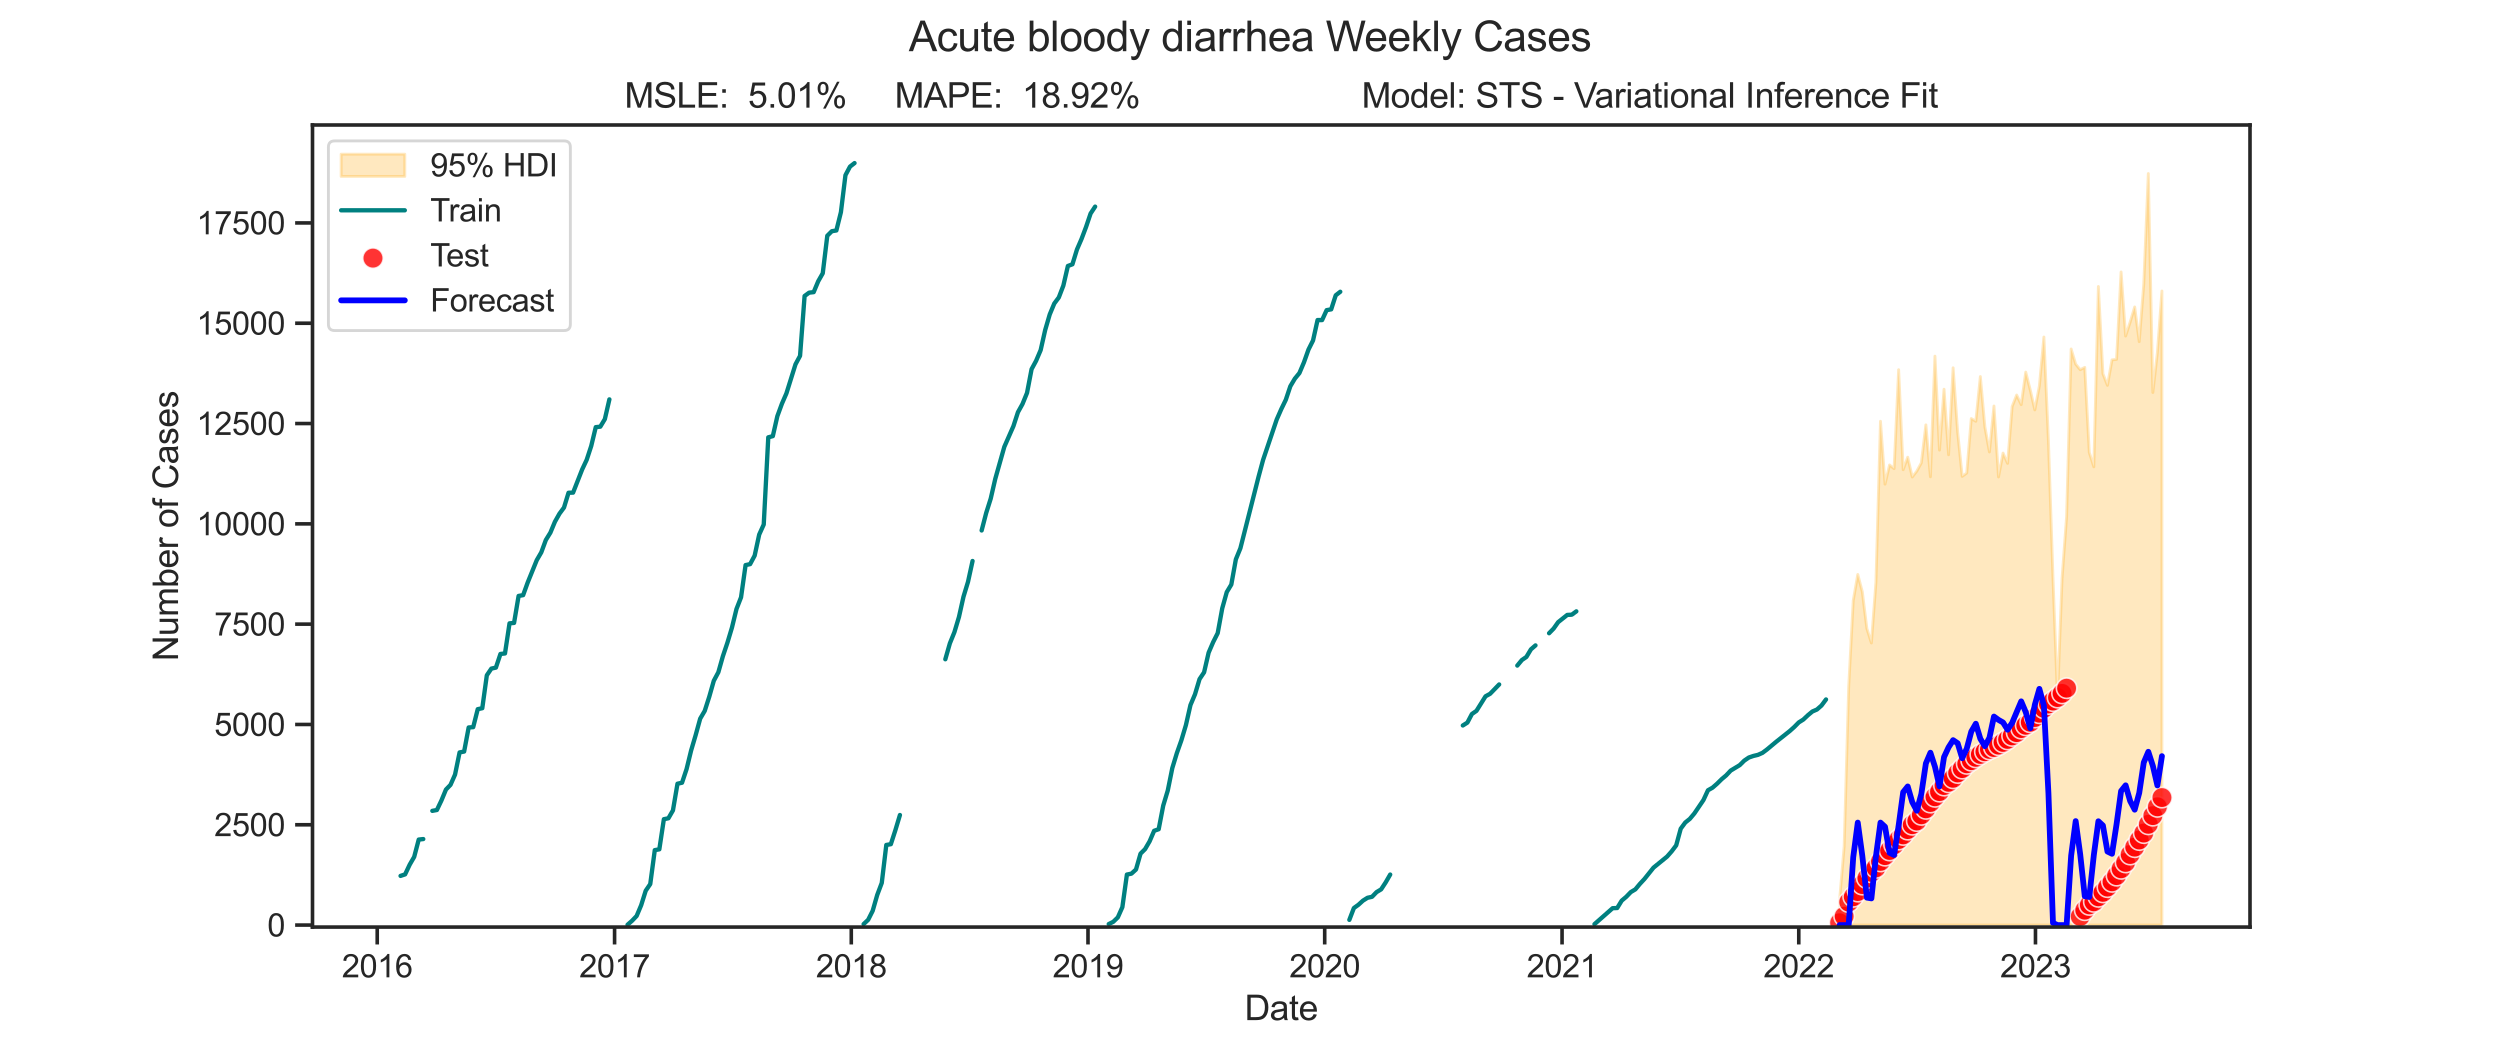 <?xml version="1.0" encoding="utf-8" standalone="no"?>
<!DOCTYPE svg PUBLIC "-//W3C//DTD SVG 1.1//EN"
  "http://www.w3.org/Graphics/SVG/1.1/DTD/svg11.dtd">
<svg xmlns:xlink="http://www.w3.org/1999/xlink" width="864pt" height="360pt" viewBox="0 0 864 360" xmlns="http://www.w3.org/2000/svg" version="1.1">
 <defs>
  <style type="text/css">*{stroke-linejoin: round; stroke-linecap: butt}</style>
 </defs>
 <g id="figure_1">
  <g id="patch_1">
   <path d="M 0 360 
L 864 360 
L 864 0 
L 0 0 
z
" style="fill: #ffffff"/>
  </g>
  <g id="axes_1">
   <g id="patch_2">
    <path d="M 108 320.4 
L 777.6 320.4 
L 777.6 43.2 
L 108 43.2 
z
" style="fill: #ffffff"/>
   </g>
   <g id="matplotlib.axis_1">
    <g id="xtick_1">
     <g id="line2d_1">
      <defs>
       <path id="m692198cc50" d="M 0 0 
L 0 6 
" style="stroke: #262626; stroke-width: 1.25"/>
      </defs>
      <g>
       <use xlink:href="#m692198cc50" x="130.368" y="320.4" style="fill: #262626; stroke: #262626; stroke-width: 1.25"/>
      </g>
     </g>
     <g id="text_1">
      <!-- 2016 -->
      <g style="fill: #262626" transform="translate(118.134 337.774) scale(0.11 -0.11)">
       <defs>
        <path id="ArialMT-32" d="M 3222 541 
L 3222 0 
L 194 0 
Q 188 203 259 391 
Q 375 700 629 1000 
Q 884 1300 1366 1694 
Q 2113 2306 2375 2664 
Q 2638 3022 2638 3341 
Q 2638 3675 2398 3904 
Q 2159 4134 1775 4134 
Q 1369 4134 1125 3890 
Q 881 3647 878 3216 
L 300 3275 
Q 359 3922 746 4261 
Q 1134 4600 1788 4600 
Q 2447 4600 2831 4234 
Q 3216 3869 3216 3328 
Q 3216 3053 3103 2787 
Q 2991 2522 2730 2228 
Q 2469 1934 1863 1422 
Q 1356 997 1212 845 
Q 1069 694 975 541 
L 3222 541 
z
" transform="scale(0.016)"/>
        <path id="ArialMT-30" d="M 266 2259 
Q 266 3072 433 3567 
Q 600 4063 929 4331 
Q 1259 4600 1759 4600 
Q 2128 4600 2406 4451 
Q 2684 4303 2865 4023 
Q 3047 3744 3150 3342 
Q 3253 2941 3253 2259 
Q 3253 1453 3087 958 
Q 2922 463 2592 192 
Q 2263 -78 1759 -78 
Q 1097 -78 719 397 
Q 266 969 266 2259 
z
M 844 2259 
Q 844 1131 1108 757 
Q 1372 384 1759 384 
Q 2147 384 2411 759 
Q 2675 1134 2675 2259 
Q 2675 3391 2411 3762 
Q 2147 4134 1753 4134 
Q 1366 4134 1134 3806 
Q 844 3388 844 2259 
z
" transform="scale(0.016)"/>
        <path id="ArialMT-31" d="M 2384 0 
L 1822 0 
L 1822 3584 
Q 1619 3391 1289 3197 
Q 959 3003 697 2906 
L 697 3450 
Q 1169 3672 1522 3987 
Q 1875 4303 2022 4600 
L 2384 4600 
L 2384 0 
z
" transform="scale(0.016)"/>
        <path id="ArialMT-36" d="M 3184 3459 
L 2625 3416 
Q 2550 3747 2413 3897 
Q 2184 4138 1850 4138 
Q 1581 4138 1378 3988 
Q 1113 3794 959 3422 
Q 806 3050 800 2363 
Q 1003 2672 1297 2822 
Q 1591 2972 1913 2972 
Q 2475 2972 2870 2558 
Q 3266 2144 3266 1488 
Q 3266 1056 3080 686 
Q 2894 316 2569 119 
Q 2244 -78 1831 -78 
Q 1128 -78 684 439 
Q 241 956 241 2144 
Q 241 3472 731 4075 
Q 1159 4600 1884 4600 
Q 2425 4600 2770 4297 
Q 3116 3994 3184 3459 
z
M 888 1484 
Q 888 1194 1011 928 
Q 1134 663 1356 523 
Q 1578 384 1822 384 
Q 2178 384 2434 671 
Q 2691 959 2691 1453 
Q 2691 1928 2437 2201 
Q 2184 2475 1800 2475 
Q 1419 2475 1153 2201 
Q 888 1928 888 1484 
z
" transform="scale(0.016)"/>
       </defs>
       <use xlink:href="#ArialMT-32"/>
       <use xlink:href="#ArialMT-30" x="55.615"/>
       <use xlink:href="#ArialMT-31" x="111.23"/>
       <use xlink:href="#ArialMT-36" x="166.846"/>
      </g>
     </g>
    </g>
    <g id="xtick_2">
     <g id="line2d_2">
      <g>
       <use xlink:href="#m692198cc50" x="212.398" y="320.4" style="fill: #262626; stroke: #262626; stroke-width: 1.25"/>
      </g>
     </g>
     <g id="text_2">
      <!-- 2017 -->
      <g style="fill: #262626" transform="translate(200.164 337.774) scale(0.11 -0.11)">
       <defs>
        <path id="ArialMT-37" d="M 303 3981 
L 303 4522 
L 3269 4522 
L 3269 4084 
Q 2831 3619 2401 2847 
Q 1972 2075 1738 1259 
Q 1569 684 1522 0 
L 944 0 
Q 953 541 1156 1306 
Q 1359 2072 1739 2783 
Q 2119 3494 2547 3981 
L 303 3981 
z
" transform="scale(0.016)"/>
       </defs>
       <use xlink:href="#ArialMT-32"/>
       <use xlink:href="#ArialMT-30" x="55.615"/>
       <use xlink:href="#ArialMT-31" x="111.23"/>
       <use xlink:href="#ArialMT-37" x="166.846"/>
      </g>
     </g>
    </g>
    <g id="xtick_3">
     <g id="line2d_3">
      <g>
       <use xlink:href="#m692198cc50" x="294.204" y="320.4" style="fill: #262626; stroke: #262626; stroke-width: 1.25"/>
      </g>
     </g>
     <g id="text_3">
      <!-- 2018 -->
      <g style="fill: #262626" transform="translate(281.97 337.774) scale(0.11 -0.11)">
       <defs>
        <path id="ArialMT-38" d="M 1131 2484 
Q 781 2613 612 2850 
Q 444 3088 444 3419 
Q 444 3919 803 4259 
Q 1163 4600 1759 4600 
Q 2359 4600 2725 4251 
Q 3091 3903 3091 3403 
Q 3091 3084 2923 2848 
Q 2756 2613 2416 2484 
Q 2838 2347 3058 2040 
Q 3278 1734 3278 1309 
Q 3278 722 2862 322 
Q 2447 -78 1769 -78 
Q 1091 -78 675 323 
Q 259 725 259 1325 
Q 259 1772 486 2073 
Q 713 2375 1131 2484 
z
M 1019 3438 
Q 1019 3113 1228 2906 
Q 1438 2700 1772 2700 
Q 2097 2700 2305 2904 
Q 2513 3109 2513 3406 
Q 2513 3716 2298 3927 
Q 2084 4138 1766 4138 
Q 1444 4138 1231 3931 
Q 1019 3725 1019 3438 
z
M 838 1322 
Q 838 1081 952 856 
Q 1066 631 1291 507 
Q 1516 384 1775 384 
Q 2178 384 2440 643 
Q 2703 903 2703 1303 
Q 2703 1709 2433 1975 
Q 2163 2241 1756 2241 
Q 1359 2241 1098 1978 
Q 838 1716 838 1322 
z
" transform="scale(0.016)"/>
       </defs>
       <use xlink:href="#ArialMT-32"/>
       <use xlink:href="#ArialMT-30" x="55.615"/>
       <use xlink:href="#ArialMT-31" x="111.23"/>
       <use xlink:href="#ArialMT-38" x="166.846"/>
      </g>
     </g>
    </g>
    <g id="xtick_4">
     <g id="line2d_4">
      <g>
       <use xlink:href="#m692198cc50" x="376.01" y="320.4" style="fill: #262626; stroke: #262626; stroke-width: 1.25"/>
      </g>
     </g>
     <g id="text_4">
      <!-- 2019 -->
      <g style="fill: #262626" transform="translate(363.776 337.774) scale(0.11 -0.11)">
       <defs>
        <path id="ArialMT-39" d="M 350 1059 
L 891 1109 
Q 959 728 1153 556 
Q 1347 384 1650 384 
Q 1909 384 2104 503 
Q 2300 622 2425 820 
Q 2550 1019 2634 1356 
Q 2719 1694 2719 2044 
Q 2719 2081 2716 2156 
Q 2547 1888 2255 1720 
Q 1963 1553 1622 1553 
Q 1053 1553 659 1965 
Q 266 2378 266 3053 
Q 266 3750 677 4175 
Q 1088 4600 1706 4600 
Q 2153 4600 2523 4359 
Q 2894 4119 3086 3673 
Q 3278 3228 3278 2384 
Q 3278 1506 3087 986 
Q 2897 466 2520 194 
Q 2144 -78 1638 -78 
Q 1100 -78 759 220 
Q 419 519 350 1059 
z
M 2653 3081 
Q 2653 3566 2395 3850 
Q 2138 4134 1775 4134 
Q 1400 4134 1122 3828 
Q 844 3522 844 3034 
Q 844 2597 1108 2323 
Q 1372 2050 1759 2050 
Q 2150 2050 2401 2323 
Q 2653 2597 2653 3081 
z
" transform="scale(0.016)"/>
       </defs>
       <use xlink:href="#ArialMT-32"/>
       <use xlink:href="#ArialMT-30" x="55.615"/>
       <use xlink:href="#ArialMT-31" x="111.23"/>
       <use xlink:href="#ArialMT-39" x="166.846"/>
      </g>
     </g>
    </g>
    <g id="xtick_5">
     <g id="line2d_5">
      <g>
       <use xlink:href="#m692198cc50" x="457.816" y="320.4" style="fill: #262626; stroke: #262626; stroke-width: 1.25"/>
      </g>
     </g>
     <g id="text_5">
      <!-- 2020 -->
      <g style="fill: #262626" transform="translate(445.582 337.774) scale(0.11 -0.11)">
       <use xlink:href="#ArialMT-32"/>
       <use xlink:href="#ArialMT-30" x="55.615"/>
       <use xlink:href="#ArialMT-32" x="111.23"/>
       <use xlink:href="#ArialMT-30" x="166.846"/>
      </g>
     </g>
    </g>
    <g id="xtick_6">
     <g id="line2d_6">
      <g>
       <use xlink:href="#m692198cc50" x="539.847" y="320.4" style="fill: #262626; stroke: #262626; stroke-width: 1.25"/>
      </g>
     </g>
     <g id="text_6">
      <!-- 2021 -->
      <g style="fill: #262626" transform="translate(527.613 337.774) scale(0.11 -0.11)">
       <use xlink:href="#ArialMT-32"/>
       <use xlink:href="#ArialMT-30" x="55.615"/>
       <use xlink:href="#ArialMT-32" x="111.23"/>
       <use xlink:href="#ArialMT-31" x="166.846"/>
      </g>
     </g>
    </g>
    <g id="xtick_7">
     <g id="line2d_7">
      <g>
       <use xlink:href="#m692198cc50" x="621.653" y="320.4" style="fill: #262626; stroke: #262626; stroke-width: 1.25"/>
      </g>
     </g>
     <g id="text_7">
      <!-- 2022 -->
      <g style="fill: #262626" transform="translate(609.419 337.774) scale(0.11 -0.11)">
       <use xlink:href="#ArialMT-32"/>
       <use xlink:href="#ArialMT-30" x="55.615"/>
       <use xlink:href="#ArialMT-32" x="111.23"/>
       <use xlink:href="#ArialMT-32" x="166.846"/>
      </g>
     </g>
    </g>
    <g id="xtick_8">
     <g id="line2d_8">
      <g>
       <use xlink:href="#m692198cc50" x="703.459" y="320.4" style="fill: #262626; stroke: #262626; stroke-width: 1.25"/>
      </g>
     </g>
     <g id="text_8">
      <!-- 2023 -->
      <g style="fill: #262626" transform="translate(691.225 337.774) scale(0.11 -0.11)">
       <defs>
        <path id="ArialMT-33" d="M 269 1209 
L 831 1284 
Q 928 806 1161 595 
Q 1394 384 1728 384 
Q 2125 384 2398 659 
Q 2672 934 2672 1341 
Q 2672 1728 2419 1979 
Q 2166 2231 1775 2231 
Q 1616 2231 1378 2169 
L 1441 2663 
Q 1497 2656 1531 2656 
Q 1891 2656 2178 2843 
Q 2466 3031 2466 3422 
Q 2466 3731 2256 3934 
Q 2047 4138 1716 4138 
Q 1388 4138 1169 3931 
Q 950 3725 888 3313 
L 325 3413 
Q 428 3978 793 4289 
Q 1159 4600 1703 4600 
Q 2078 4600 2393 4439 
Q 2709 4278 2876 4000 
Q 3044 3722 3044 3409 
Q 3044 3113 2884 2869 
Q 2725 2625 2413 2481 
Q 2819 2388 3044 2092 
Q 3269 1797 3269 1353 
Q 3269 753 2831 336 
Q 2394 -81 1725 -81 
Q 1122 -81 723 278 
Q 325 638 269 1209 
z
" transform="scale(0.016)"/>
       </defs>
       <use xlink:href="#ArialMT-32"/>
       <use xlink:href="#ArialMT-30" x="55.615"/>
       <use xlink:href="#ArialMT-32" x="111.23"/>
       <use xlink:href="#ArialMT-33" x="166.846"/>
      </g>
     </g>
    </g>
    <g id="text_9">
     <!-- Date -->
     <g style="fill: #262626" transform="translate(430.127 352.549) scale(0.12 -0.12)">
      <defs>
       <path id="ArialMT-44" d="M 494 0 
L 494 4581 
L 2072 4581 
Q 2606 4581 2888 4516 
Q 3281 4425 3559 4188 
Q 3922 3881 4101 3404 
Q 4281 2928 4281 2316 
Q 4281 1794 4159 1391 
Q 4038 988 3847 723 
Q 3656 459 3429 307 
Q 3203 156 2883 78 
Q 2563 0 2147 0 
L 494 0 
z
M 1100 541 
L 2078 541 
Q 2531 541 2789 625 
Q 3047 709 3200 863 
Q 3416 1078 3536 1442 
Q 3656 1806 3656 2325 
Q 3656 3044 3420 3430 
Q 3184 3816 2847 3947 
Q 2603 4041 2063 4041 
L 1100 4041 
L 1100 541 
z
" transform="scale(0.016)"/>
       <path id="ArialMT-61" d="M 2588 409 
Q 2275 144 1986 34 
Q 1697 -75 1366 -75 
Q 819 -75 525 192 
Q 231 459 231 875 
Q 231 1119 342 1320 
Q 453 1522 633 1644 
Q 813 1766 1038 1828 
Q 1203 1872 1538 1913 
Q 2219 1994 2541 2106 
Q 2544 2222 2544 2253 
Q 2544 2597 2384 2738 
Q 2169 2928 1744 2928 
Q 1347 2928 1158 2789 
Q 969 2650 878 2297 
L 328 2372 
Q 403 2725 575 2942 
Q 747 3159 1072 3276 
Q 1397 3394 1825 3394 
Q 2250 3394 2515 3294 
Q 2781 3194 2906 3042 
Q 3031 2891 3081 2659 
Q 3109 2516 3109 2141 
L 3109 1391 
Q 3109 606 3145 398 
Q 3181 191 3288 0 
L 2700 0 
Q 2613 175 2588 409 
z
M 2541 1666 
Q 2234 1541 1622 1453 
Q 1275 1403 1131 1340 
Q 988 1278 909 1158 
Q 831 1038 831 891 
Q 831 666 1001 516 
Q 1172 366 1500 366 
Q 1825 366 2078 508 
Q 2331 650 2450 897 
Q 2541 1088 2541 1459 
L 2541 1666 
z
" transform="scale(0.016)"/>
       <path id="ArialMT-74" d="M 1650 503 
L 1731 6 
Q 1494 -44 1306 -44 
Q 1000 -44 831 53 
Q 663 150 594 308 
Q 525 466 525 972 
L 525 2881 
L 113 2881 
L 113 3319 
L 525 3319 
L 525 4141 
L 1084 4478 
L 1084 3319 
L 1650 3319 
L 1650 2881 
L 1084 2881 
L 1084 941 
Q 1084 700 1114 631 
Q 1144 563 1211 522 
Q 1278 481 1403 481 
Q 1497 481 1650 503 
z
" transform="scale(0.016)"/>
       <path id="ArialMT-65" d="M 2694 1069 
L 3275 997 
Q 3138 488 2766 206 
Q 2394 -75 1816 -75 
Q 1088 -75 661 373 
Q 234 822 234 1631 
Q 234 2469 665 2931 
Q 1097 3394 1784 3394 
Q 2450 3394 2872 2941 
Q 3294 2488 3294 1666 
Q 3294 1616 3291 1516 
L 816 1516 
Q 847 969 1125 678 
Q 1403 388 1819 388 
Q 2128 388 2347 550 
Q 2566 713 2694 1069 
z
M 847 1978 
L 2700 1978 
Q 2663 2397 2488 2606 
Q 2219 2931 1791 2931 
Q 1403 2931 1139 2672 
Q 875 2413 847 1978 
z
" transform="scale(0.016)"/>
      </defs>
      <use xlink:href="#ArialMT-44"/>
      <use xlink:href="#ArialMT-61" x="72.217"/>
      <use xlink:href="#ArialMT-74" x="127.832"/>
      <use xlink:href="#ArialMT-65" x="155.615"/>
     </g>
    </g>
   </g>
   <g id="matplotlib.axis_2">
    <g id="ytick_1">
     <g id="line2d_9">
      <defs>
       <path id="m568e6f94e6" d="M 0 0 
L -6 0 
" style="stroke: #262626; stroke-width: 1.25"/>
      </defs>
      <g>
       <use xlink:href="#m568e6f94e6" x="108" y="319.707" style="fill: #262626; stroke: #262626; stroke-width: 1.25"/>
      </g>
     </g>
     <g id="text_10">
      <!-- 0 -->
      <g style="fill: #262626" transform="translate(92.383 323.643) scale(0.11 -0.11)">
       <use xlink:href="#ArialMT-30"/>
      </g>
     </g>
    </g>
    <g id="ytick_2">
     <g id="line2d_10">
      <g>
       <use xlink:href="#m568e6f94e6" x="108" y="285.04" style="fill: #262626; stroke: #262626; stroke-width: 1.25"/>
      </g>
     </g>
     <g id="text_11">
      <!-- 2500 -->
      <g style="fill: #262626" transform="translate(74.032 288.977) scale(0.11 -0.11)">
       <defs>
        <path id="ArialMT-35" d="M 266 1200 
L 856 1250 
Q 922 819 1161 601 
Q 1400 384 1738 384 
Q 2144 384 2425 690 
Q 2706 997 2706 1503 
Q 2706 1984 2436 2262 
Q 2166 2541 1728 2541 
Q 1456 2541 1237 2417 
Q 1019 2294 894 2097 
L 366 2166 
L 809 4519 
L 3088 4519 
L 3088 3981 
L 1259 3981 
L 1013 2750 
Q 1425 3038 1878 3038 
Q 2478 3038 2890 2622 
Q 3303 2206 3303 1553 
Q 3303 931 2941 478 
Q 2500 -78 1738 -78 
Q 1113 -78 717 272 
Q 322 622 266 1200 
z
" transform="scale(0.016)"/>
       </defs>
       <use xlink:href="#ArialMT-32"/>
       <use xlink:href="#ArialMT-35" x="55.615"/>
       <use xlink:href="#ArialMT-30" x="111.23"/>
       <use xlink:href="#ArialMT-30" x="166.846"/>
      </g>
     </g>
    </g>
    <g id="ytick_3">
     <g id="line2d_11">
      <g>
       <use xlink:href="#m568e6f94e6" x="108" y="250.374" style="fill: #262626; stroke: #262626; stroke-width: 1.25"/>
      </g>
     </g>
     <g id="text_12">
      <!-- 5000 -->
      <g style="fill: #262626" transform="translate(74.032 254.311) scale(0.11 -0.11)">
       <use xlink:href="#ArialMT-35"/>
       <use xlink:href="#ArialMT-30" x="55.615"/>
       <use xlink:href="#ArialMT-30" x="111.23"/>
       <use xlink:href="#ArialMT-30" x="166.846"/>
      </g>
     </g>
    </g>
    <g id="ytick_4">
     <g id="line2d_12">
      <g>
       <use xlink:href="#m568e6f94e6" x="108" y="215.708" style="fill: #262626; stroke: #262626; stroke-width: 1.25"/>
      </g>
     </g>
     <g id="text_13">
      <!-- 7500 -->
      <g style="fill: #262626" transform="translate(74.032 219.644) scale(0.11 -0.11)">
       <use xlink:href="#ArialMT-37"/>
       <use xlink:href="#ArialMT-35" x="55.615"/>
       <use xlink:href="#ArialMT-30" x="111.23"/>
       <use xlink:href="#ArialMT-30" x="166.846"/>
      </g>
     </g>
    </g>
    <g id="ytick_5">
     <g id="line2d_13">
      <g>
       <use xlink:href="#m568e6f94e6" x="108" y="181.041" style="fill: #262626; stroke: #262626; stroke-width: 1.25"/>
      </g>
     </g>
     <g id="text_14">
      <!-- 10000 -->
      <g style="fill: #262626" transform="translate(67.915 184.978) scale(0.11 -0.11)">
       <use xlink:href="#ArialMT-31"/>
       <use xlink:href="#ArialMT-30" x="55.615"/>
       <use xlink:href="#ArialMT-30" x="111.23"/>
       <use xlink:href="#ArialMT-30" x="166.846"/>
       <use xlink:href="#ArialMT-30" x="222.461"/>
      </g>
     </g>
    </g>
    <g id="ytick_6">
     <g id="line2d_14">
      <g>
       <use xlink:href="#m568e6f94e6" x="108" y="146.375" style="fill: #262626; stroke: #262626; stroke-width: 1.25"/>
      </g>
     </g>
     <g id="text_15">
      <!-- 12500 -->
      <g style="fill: #262626" transform="translate(67.915 150.312) scale(0.11 -0.11)">
       <use xlink:href="#ArialMT-31"/>
       <use xlink:href="#ArialMT-32" x="55.615"/>
       <use xlink:href="#ArialMT-35" x="111.23"/>
       <use xlink:href="#ArialMT-30" x="166.846"/>
       <use xlink:href="#ArialMT-30" x="222.461"/>
      </g>
     </g>
    </g>
    <g id="ytick_7">
     <g id="line2d_15">
      <g>
       <use xlink:href="#m568e6f94e6" x="108" y="111.708" style="fill: #262626; stroke: #262626; stroke-width: 1.25"/>
      </g>
     </g>
     <g id="text_16">
      <!-- 15000 -->
      <g style="fill: #262626" transform="translate(67.915 115.645) scale(0.11 -0.11)">
       <use xlink:href="#ArialMT-31"/>
       <use xlink:href="#ArialMT-35" x="55.615"/>
       <use xlink:href="#ArialMT-30" x="111.23"/>
       <use xlink:href="#ArialMT-30" x="166.846"/>
       <use xlink:href="#ArialMT-30" x="222.461"/>
      </g>
     </g>
    </g>
    <g id="ytick_8">
     <g id="line2d_16">
      <g>
       <use xlink:href="#m568e6f94e6" x="108" y="77.042" style="fill: #262626; stroke: #262626; stroke-width: 1.25"/>
      </g>
     </g>
     <g id="text_17">
      <!-- 17500 -->
      <g style="fill: #262626" transform="translate(67.915 80.979) scale(0.11 -0.11)">
       <use xlink:href="#ArialMT-31"/>
       <use xlink:href="#ArialMT-37" x="55.615"/>
       <use xlink:href="#ArialMT-35" x="111.23"/>
       <use xlink:href="#ArialMT-30" x="166.846"/>
       <use xlink:href="#ArialMT-30" x="222.461"/>
      </g>
     </g>
    </g>
    <g id="text_18">
     <!-- Number of Cases -->
     <g style="fill: #262626" transform="translate(61.53 228.482) rotate(-90) scale(0.12 -0.12)">
      <defs>
       <path id="ArialMT-4e" d="M 488 0 
L 488 4581 
L 1109 4581 
L 3516 984 
L 3516 4581 
L 4097 4581 
L 4097 0 
L 3475 0 
L 1069 3600 
L 1069 0 
L 488 0 
z
" transform="scale(0.016)"/>
       <path id="ArialMT-75" d="M 2597 0 
L 2597 488 
Q 2209 -75 1544 -75 
Q 1250 -75 995 37 
Q 741 150 617 320 
Q 494 491 444 738 
Q 409 903 409 1263 
L 409 3319 
L 972 3319 
L 972 1478 
Q 972 1038 1006 884 
Q 1059 663 1231 536 
Q 1403 409 1656 409 
Q 1909 409 2131 539 
Q 2353 669 2445 892 
Q 2538 1116 2538 1541 
L 2538 3319 
L 3100 3319 
L 3100 0 
L 2597 0 
z
" transform="scale(0.016)"/>
       <path id="ArialMT-6d" d="M 422 0 
L 422 3319 
L 925 3319 
L 925 2853 
Q 1081 3097 1340 3245 
Q 1600 3394 1931 3394 
Q 2300 3394 2536 3241 
Q 2772 3088 2869 2813 
Q 3263 3394 3894 3394 
Q 4388 3394 4653 3120 
Q 4919 2847 4919 2278 
L 4919 0 
L 4359 0 
L 4359 2091 
Q 4359 2428 4304 2576 
Q 4250 2725 4106 2815 
Q 3963 2906 3769 2906 
Q 3419 2906 3187 2673 
Q 2956 2441 2956 1928 
L 2956 0 
L 2394 0 
L 2394 2156 
Q 2394 2531 2256 2718 
Q 2119 2906 1806 2906 
Q 1569 2906 1367 2781 
Q 1166 2656 1075 2415 
Q 984 2175 984 1722 
L 984 0 
L 422 0 
z
" transform="scale(0.016)"/>
       <path id="ArialMT-62" d="M 941 0 
L 419 0 
L 419 4581 
L 981 4581 
L 981 2947 
Q 1338 3394 1891 3394 
Q 2197 3394 2470 3270 
Q 2744 3147 2920 2923 
Q 3097 2700 3197 2384 
Q 3297 2069 3297 1709 
Q 3297 856 2875 390 
Q 2453 -75 1863 -75 
Q 1275 -75 941 416 
L 941 0 
z
M 934 1684 
Q 934 1088 1097 822 
Q 1363 388 1816 388 
Q 2184 388 2453 708 
Q 2722 1028 2722 1663 
Q 2722 2313 2464 2622 
Q 2206 2931 1841 2931 
Q 1472 2931 1203 2611 
Q 934 2291 934 1684 
z
" transform="scale(0.016)"/>
       <path id="ArialMT-72" d="M 416 0 
L 416 3319 
L 922 3319 
L 922 2816 
Q 1116 3169 1280 3281 
Q 1444 3394 1641 3394 
Q 1925 3394 2219 3213 
L 2025 2691 
Q 1819 2813 1613 2813 
Q 1428 2813 1281 2702 
Q 1134 2591 1072 2394 
Q 978 2094 978 1738 
L 978 0 
L 416 0 
z
" transform="scale(0.016)"/>
       <path id="ArialMT-20" transform="scale(0.016)"/>
       <path id="ArialMT-6f" d="M 213 1659 
Q 213 2581 725 3025 
Q 1153 3394 1769 3394 
Q 2453 3394 2887 2945 
Q 3322 2497 3322 1706 
Q 3322 1066 3130 698 
Q 2938 331 2570 128 
Q 2203 -75 1769 -75 
Q 1072 -75 642 372 
Q 213 819 213 1659 
z
M 791 1659 
Q 791 1022 1069 705 
Q 1347 388 1769 388 
Q 2188 388 2466 706 
Q 2744 1025 2744 1678 
Q 2744 2294 2464 2611 
Q 2184 2928 1769 2928 
Q 1347 2928 1069 2612 
Q 791 2297 791 1659 
z
" transform="scale(0.016)"/>
       <path id="ArialMT-66" d="M 556 0 
L 556 2881 
L 59 2881 
L 59 3319 
L 556 3319 
L 556 3672 
Q 556 4006 616 4169 
Q 697 4388 901 4523 
Q 1106 4659 1475 4659 
Q 1713 4659 2000 4603 
L 1916 4113 
Q 1741 4144 1584 4144 
Q 1328 4144 1222 4034 
Q 1116 3925 1116 3625 
L 1116 3319 
L 1763 3319 
L 1763 2881 
L 1116 2881 
L 1116 0 
L 556 0 
z
" transform="scale(0.016)"/>
       <path id="ArialMT-43" d="M 3763 1606 
L 4369 1453 
Q 4178 706 3683 314 
Q 3188 -78 2472 -78 
Q 1731 -78 1267 223 
Q 803 525 561 1097 
Q 319 1669 319 2325 
Q 319 3041 592 3573 
Q 866 4106 1370 4382 
Q 1875 4659 2481 4659 
Q 3169 4659 3637 4309 
Q 4106 3959 4291 3325 
L 3694 3184 
Q 3534 3684 3231 3912 
Q 2928 4141 2469 4141 
Q 1941 4141 1586 3887 
Q 1231 3634 1087 3207 
Q 944 2781 944 2328 
Q 944 1744 1114 1308 
Q 1284 872 1643 656 
Q 2003 441 2422 441 
Q 2931 441 3284 734 
Q 3638 1028 3763 1606 
z
" transform="scale(0.016)"/>
       <path id="ArialMT-73" d="M 197 991 
L 753 1078 
Q 800 744 1014 566 
Q 1228 388 1613 388 
Q 2000 388 2187 545 
Q 2375 703 2375 916 
Q 2375 1106 2209 1216 
Q 2094 1291 1634 1406 
Q 1016 1563 777 1677 
Q 538 1791 414 1992 
Q 291 2194 291 2438 
Q 291 2659 392 2848 
Q 494 3038 669 3163 
Q 800 3259 1026 3326 
Q 1253 3394 1513 3394 
Q 1903 3394 2198 3281 
Q 2494 3169 2634 2976 
Q 2775 2784 2828 2463 
L 2278 2388 
Q 2241 2644 2061 2787 
Q 1881 2931 1553 2931 
Q 1166 2931 1000 2803 
Q 834 2675 834 2503 
Q 834 2394 903 2306 
Q 972 2216 1119 2156 
Q 1203 2125 1616 2013 
Q 2213 1853 2448 1751 
Q 2684 1650 2818 1456 
Q 2953 1263 2953 975 
Q 2953 694 2789 445 
Q 2625 197 2315 61 
Q 2006 -75 1616 -75 
Q 969 -75 630 194 
Q 291 463 197 991 
z
" transform="scale(0.016)"/>
      </defs>
      <use xlink:href="#ArialMT-4e"/>
      <use xlink:href="#ArialMT-75" x="72.217"/>
      <use xlink:href="#ArialMT-6d" x="127.832"/>
      <use xlink:href="#ArialMT-62" x="211.133"/>
      <use xlink:href="#ArialMT-65" x="266.748"/>
      <use xlink:href="#ArialMT-72" x="322.363"/>
      <use xlink:href="#ArialMT-20" x="355.664"/>
      <use xlink:href="#ArialMT-6f" x="383.447"/>
      <use xlink:href="#ArialMT-66" x="439.062"/>
      <use xlink:href="#ArialMT-20" x="466.846"/>
      <use xlink:href="#ArialMT-43" x="494.629"/>
      <use xlink:href="#ArialMT-61" x="566.846"/>
      <use xlink:href="#ArialMT-73" x="622.461"/>
      <use xlink:href="#ArialMT-65" x="672.461"/>
      <use xlink:href="#ArialMT-73" x="728.076"/>
     </g>
    </g>
   </g>
   <g id="PolyCollection_1">
    <defs>
     <path id="mb6a3c33e99" d="M 635.773 -49.067 
L 635.773 -40.293 
L 637.342 -40.293 
L 638.911 -40.293 
L 640.479 -40.293 
L 642.048 -40.293 
L 643.617 -40.293 
L 645.186 -40.293 
L 646.755 -40.293 
L 648.324 -40.293 
L 649.893 -40.293 
L 651.462 -40.293 
L 653.031 -40.293 
L 654.599 -40.293 
L 656.168 -40.293 
L 657.737 -40.293 
L 659.306 -40.293 
L 660.875 -40.293 
L 662.444 -40.293 
L 664.013 -40.293 
L 665.582 -40.293 
L 667.151 -40.293 
L 668.719 -40.293 
L 670.288 -40.293 
L 671.857 -40.293 
L 673.426 -40.293 
L 674.995 -40.293 
L 676.564 -40.293 
L 678.133 -40.293 
L 679.702 -40.293 
L 681.27 -40.293 
L 682.839 -40.293 
L 684.408 -40.293 
L 685.977 -40.293 
L 687.546 -40.293 
L 689.115 -40.293 
L 690.684 -40.293 
L 692.253 -40.293 
L 693.822 -40.293 
L 695.39 -40.293 
L 696.959 -40.293 
L 698.528 -40.293 
L 700.097 -40.293 
L 701.666 -40.293 
L 703.235 -40.293 
L 704.804 -40.293 
L 706.373 -40.293 
L 707.942 -40.293 
L 709.51 -40.293 
L 711.079 -40.293 
L 712.648 -40.293 
L 714.217 -40.293 
L 715.786 -40.293 
L 717.355 -40.293 
L 718.924 -40.293 
L 720.493 -40.293 
L 722.061 -40.293 
L 723.63 -40.293 
L 725.199 -40.293 
L 726.768 -40.293 
L 728.337 -40.293 
L 729.906 -40.293 
L 731.475 -40.293 
L 733.044 -40.293 
L 734.613 -40.293 
L 736.181 -40.293 
L 737.75 -40.293 
L 739.319 -40.293 
L 740.888 -40.293 
L 742.457 -40.293 
L 744.026 -40.293 
L 745.595 -40.293 
L 747.164 -40.293 
L 747.164 -259.426 
L 747.164 -259.426 
L 745.595 -238.176 
L 744.026 -224.35 
L 742.457 -300.021 
L 740.888 -261.847 
L 739.319 -241.918 
L 737.75 -253.924 
L 736.181 -248.678 
L 734.613 -243.876 
L 733.044 -266.008 
L 731.475 -235.794 
L 729.906 -235.636 
L 728.337 -226.821 
L 726.768 -230.846 
L 725.199 -260.986 
L 723.63 -198.667 
L 722.061 -203.635 
L 720.493 -233.038 
L 718.924 -232.232 
L 717.355 -234.16 
L 715.786 -239.39 
L 714.217 -181.441 
L 712.648 -160.113 
L 711.079 -118.33 
L 709.51 -160.302 
L 707.942 -207.498 
L 706.373 -243.52 
L 704.804 -226.597 
L 703.235 -218.333 
L 701.666 -225.188 
L 700.097 -231.395 
L 698.528 -220.157 
L 696.959 -223.473 
L 695.39 -219.497 
L 693.822 -199.851 
L 692.253 -203.421 
L 690.684 -195.159 
L 689.115 -219.684 
L 687.546 -203.8 
L 685.977 -212.469 
L 684.408 -229.858 
L 682.839 -214.401 
L 681.27 -215.345 
L 679.702 -196.52 
L 678.133 -195.357 
L 676.564 -210.712 
L 674.995 -232.887 
L 673.426 -202.832 
L 671.857 -225.486 
L 670.288 -204.431 
L 668.719 -236.909 
L 667.151 -195.219 
L 665.582 -213.165 
L 664.013 -200.029 
L 662.444 -197.174 
L 660.875 -195.141 
L 659.306 -201.99 
L 657.737 -197.669 
L 656.168 -232.228 
L 654.599 -198.028 
L 653.031 -199.31 
L 651.462 -192.672 
L 649.893 -214.406 
L 648.324 -158.777 
L 646.755 -137.792 
L 645.186 -142.795 
L 643.617 -155.465 
L 642.048 -161.457 
L 640.479 -152.45 
L 638.911 -122.653 
L 637.342 -67.477 
L 635.773 -49.067 
z
" style="stroke: #ffa500; stroke-opacity: 0.25"/>
    </defs>
    <g clip-path="url(#p7792131415)">
     <use xlink:href="#mb6a3c33e99" x="0" y="360" style="fill: #ffa500; fill-opacity: 0.25; stroke: #ffa500; stroke-opacity: 0.25"/>
    </g>
   </g>
   <g id="PathCollection_1">
    <defs>
     <path id="m20e0ba0074" d="M 0 3.536 
C 0.938 3.536 1.837 3.163 2.5 2.5 
C 3.163 1.837 3.536 0.938 3.536 0 
C 3.536 -0.938 3.163 -1.837 2.5 -2.5 
C 1.837 -3.163 0.938 -3.536 0 -3.536 
C -0.938 -3.536 -1.837 -3.163 -2.5 -2.5 
C -3.163 -1.837 -3.536 -0.938 -3.536 0 
C -3.536 0.938 -3.163 1.837 -2.5 2.5 
C -1.837 3.163 -0.938 3.536 0 3.536 
z
" style="stroke: #ffffff; stroke-opacity: 0.8; stroke-width: 0.566"/>
    </defs>
    <g clip-path="url(#p7792131415)">
     <use xlink:href="#m20e0ba0074" x="635.773" y="318.916" style="fill: #ff0000; fill-opacity: 0.8; stroke: #ffffff; stroke-opacity: 0.8; stroke-width: 0.566"/>
     <use xlink:href="#m20e0ba0074" x="637.342" y="316.67" style="fill: #ff0000; fill-opacity: 0.8; stroke: #ffffff; stroke-opacity: 0.8; stroke-width: 0.566"/>
     <use xlink:href="#m20e0ba0074" x="638.911" y="311.775" style="fill: #ff0000; fill-opacity: 0.8; stroke: #ffffff; stroke-opacity: 0.8; stroke-width: 0.566"/>
     <use xlink:href="#m20e0ba0074" x="640.479" y="309.931" style="fill: #ff0000; fill-opacity: 0.8; stroke: #ffffff; stroke-opacity: 0.8; stroke-width: 0.566"/>
     <use xlink:href="#m20e0ba0074" x="642.048" y="308.128" style="fill: #ff0000; fill-opacity: 0.8; stroke: #ffffff; stroke-opacity: 0.8; stroke-width: 0.566"/>
     <use xlink:href="#m20e0ba0074" x="643.617" y="305.715" style="fill: #ff0000; fill-opacity: 0.8; stroke: #ffffff; stroke-opacity: 0.8; stroke-width: 0.566"/>
     <use xlink:href="#m20e0ba0074" x="645.186" y="303.497" style="fill: #ff0000; fill-opacity: 0.8; stroke: #ffffff; stroke-opacity: 0.8; stroke-width: 0.566"/>
     <use xlink:href="#m20e0ba0074" x="646.755" y="301.486" style="fill: #ff0000; fill-opacity: 0.8; stroke: #ffffff; stroke-opacity: 0.8; stroke-width: 0.566"/>
     <use xlink:href="#m20e0ba0074" x="648.324" y="299.933" style="fill: #ff0000; fill-opacity: 0.8; stroke: #ffffff; stroke-opacity: 0.8; stroke-width: 0.566"/>
     <use xlink:href="#m20e0ba0074" x="649.893" y="297.7" style="fill: #ff0000; fill-opacity: 0.8; stroke: #ffffff; stroke-opacity: 0.8; stroke-width: 0.566"/>
     <use xlink:href="#m20e0ba0074" x="651.462" y="295.718" style="fill: #ff0000; fill-opacity: 0.8; stroke: #ffffff; stroke-opacity: 0.8; stroke-width: 0.566"/>
     <use xlink:href="#m20e0ba0074" x="653.031" y="293.929" style="fill: #ff0000; fill-opacity: 0.8; stroke: #ffffff; stroke-opacity: 0.8; stroke-width: 0.566"/>
     <use xlink:href="#m20e0ba0074" x="654.599" y="291.987" style="fill: #ff0000; fill-opacity: 0.8; stroke: #ffffff; stroke-opacity: 0.8; stroke-width: 0.566"/>
     <use xlink:href="#m20e0ba0074" x="656.168" y="290.157" style="fill: #ff0000; fill-opacity: 0.8; stroke: #ffffff; stroke-opacity: 0.8; stroke-width: 0.566"/>
     <use xlink:href="#m20e0ba0074" x="657.737" y="288.549" style="fill: #ff0000; fill-opacity: 0.8; stroke: #ffffff; stroke-opacity: 0.8; stroke-width: 0.566"/>
     <use xlink:href="#m20e0ba0074" x="659.306" y="286.718" style="fill: #ff0000; fill-opacity: 0.8; stroke: #ffffff; stroke-opacity: 0.8; stroke-width: 0.566"/>
     <use xlink:href="#m20e0ba0074" x="660.875" y="285.026" style="fill: #ff0000; fill-opacity: 0.8; stroke: #ffffff; stroke-opacity: 0.8; stroke-width: 0.566"/>
     <use xlink:href="#m20e0ba0074" x="662.444" y="283.751" style="fill: #ff0000; fill-opacity: 0.8; stroke: #ffffff; stroke-opacity: 0.8; stroke-width: 0.566"/>
     <use xlink:href="#m20e0ba0074" x="664.013" y="281.615" style="fill: #ff0000; fill-opacity: 0.8; stroke: #ffffff; stroke-opacity: 0.8; stroke-width: 0.566"/>
     <use xlink:href="#m20e0ba0074" x="665.582" y="279.535" style="fill: #ff0000; fill-opacity: 0.8; stroke: #ffffff; stroke-opacity: 0.8; stroke-width: 0.566"/>
     <use xlink:href="#m20e0ba0074" x="667.151" y="277.358" style="fill: #ff0000; fill-opacity: 0.8; stroke: #ffffff; stroke-opacity: 0.8; stroke-width: 0.566"/>
     <use xlink:href="#m20e0ba0074" x="668.719" y="275.375" style="fill: #ff0000; fill-opacity: 0.8; stroke: #ffffff; stroke-opacity: 0.8; stroke-width: 0.566"/>
     <use xlink:href="#m20e0ba0074" x="670.288" y="273.587" style="fill: #ff0000; fill-opacity: 0.8; stroke: #ffffff; stroke-opacity: 0.8; stroke-width: 0.566"/>
     <use xlink:href="#m20e0ba0074" x="671.857" y="271.493" style="fill: #ff0000; fill-opacity: 0.8; stroke: #ffffff; stroke-opacity: 0.8; stroke-width: 0.566"/>
     <use xlink:href="#m20e0ba0074" x="673.426" y="270.369" style="fill: #ff0000; fill-opacity: 0.8; stroke: #ffffff; stroke-opacity: 0.8; stroke-width: 0.566"/>
     <use xlink:href="#m20e0ba0074" x="674.995" y="268.983" style="fill: #ff0000; fill-opacity: 0.8; stroke: #ffffff; stroke-opacity: 0.8; stroke-width: 0.566"/>
     <use xlink:href="#m20e0ba0074" x="676.564" y="267.139" style="fill: #ff0000; fill-opacity: 0.8; stroke: #ffffff; stroke-opacity: 0.8; stroke-width: 0.566"/>
     <use xlink:href="#m20e0ba0074" x="678.133" y="265.641" style="fill: #ff0000; fill-opacity: 0.8; stroke: #ffffff; stroke-opacity: 0.8; stroke-width: 0.566"/>
     <use xlink:href="#m20e0ba0074" x="679.702" y="263.977" style="fill: #ff0000; fill-opacity: 0.8; stroke: #ffffff; stroke-opacity: 0.8; stroke-width: 0.566"/>
     <use xlink:href="#m20e0ba0074" x="681.27" y="262.895" style="fill: #ff0000; fill-opacity: 0.8; stroke: #ffffff; stroke-opacity: 0.8; stroke-width: 0.566"/>
     <use xlink:href="#m20e0ba0074" x="682.839" y="261.744" style="fill: #ff0000; fill-opacity: 0.8; stroke: #ffffff; stroke-opacity: 0.8; stroke-width: 0.566"/>
     <use xlink:href="#m20e0ba0074" x="684.408" y="260.732" style="fill: #ff0000; fill-opacity: 0.8; stroke: #ffffff; stroke-opacity: 0.8; stroke-width: 0.566"/>
     <use xlink:href="#m20e0ba0074" x="685.977" y="259.803" style="fill: #ff0000; fill-opacity: 0.8; stroke: #ffffff; stroke-opacity: 0.8; stroke-width: 0.566"/>
     <use xlink:href="#m20e0ba0074" x="687.546" y="258.999" style="fill: #ff0000; fill-opacity: 0.8; stroke: #ffffff; stroke-opacity: 0.8; stroke-width: 0.566"/>
     <use xlink:href="#m20e0ba0074" x="689.115" y="258.347" style="fill: #ff0000; fill-opacity: 0.8; stroke: #ffffff; stroke-opacity: 0.8; stroke-width: 0.566"/>
     <use xlink:href="#m20e0ba0074" x="690.684" y="257.529" style="fill: #ff0000; fill-opacity: 0.8; stroke: #ffffff; stroke-opacity: 0.8; stroke-width: 0.566"/>
     <use xlink:href="#m20e0ba0074" x="692.253" y="256.586" style="fill: #ff0000; fill-opacity: 0.8; stroke: #ffffff; stroke-opacity: 0.8; stroke-width: 0.566"/>
     <use xlink:href="#m20e0ba0074" x="693.822" y="255.546" style="fill: #ff0000; fill-opacity: 0.8; stroke: #ffffff; stroke-opacity: 0.8; stroke-width: 0.566"/>
     <use xlink:href="#m20e0ba0074" x="695.39" y="254.326" style="fill: #ff0000; fill-opacity: 0.8; stroke: #ffffff; stroke-opacity: 0.8; stroke-width: 0.566"/>
     <use xlink:href="#m20e0ba0074" x="696.959" y="253.203" style="fill: #ff0000; fill-opacity: 0.8; stroke: #ffffff; stroke-opacity: 0.8; stroke-width: 0.566"/>
     <use xlink:href="#m20e0ba0074" x="698.528" y="251.802" style="fill: #ff0000; fill-opacity: 0.8; stroke: #ffffff; stroke-opacity: 0.8; stroke-width: 0.566"/>
     <use xlink:href="#m20e0ba0074" x="700.097" y="250.665" style="fill: #ff0000; fill-opacity: 0.8; stroke: #ffffff; stroke-opacity: 0.8; stroke-width: 0.566"/>
     <use xlink:href="#m20e0ba0074" x="701.666" y="249.625" style="fill: #ff0000; fill-opacity: 0.8; stroke: #ffffff; stroke-opacity: 0.8; stroke-width: 0.566"/>
     <use xlink:href="#m20e0ba0074" x="703.235" y="247.975" style="fill: #ff0000; fill-opacity: 0.8; stroke: #ffffff; stroke-opacity: 0.8; stroke-width: 0.566"/>
     <use xlink:href="#m20e0ba0074" x="704.804" y="246.491" style="fill: #ff0000; fill-opacity: 0.8; stroke: #ffffff; stroke-opacity: 0.8; stroke-width: 0.566"/>
     <use xlink:href="#m20e0ba0074" x="706.373" y="244.8" style="fill: #ff0000; fill-opacity: 0.8; stroke: #ffffff; stroke-opacity: 0.8; stroke-width: 0.566"/>
     <use xlink:href="#m20e0ba0074" x="707.942" y="243.302" style="fill: #ff0000; fill-opacity: 0.8; stroke: #ffffff; stroke-opacity: 0.8; stroke-width: 0.566"/>
     <use xlink:href="#m20e0ba0074" x="709.51" y="242.29" style="fill: #ff0000; fill-opacity: 0.8; stroke: #ffffff; stroke-opacity: 0.8; stroke-width: 0.566"/>
     <use xlink:href="#m20e0ba0074" x="711.079" y="241.083" style="fill: #ff0000; fill-opacity: 0.8; stroke: #ffffff; stroke-opacity: 0.8; stroke-width: 0.566"/>
     <use xlink:href="#m20e0ba0074" x="712.648" y="239.641" style="fill: #ff0000; fill-opacity: 0.8; stroke: #ffffff; stroke-opacity: 0.8; stroke-width: 0.566"/>
     <use xlink:href="#m20e0ba0074" x="714.217" y="237.839" style="fill: #ff0000; fill-opacity: 0.8; stroke: #ffffff; stroke-opacity: 0.8; stroke-width: 0.566"/>
     <use xlink:href="#m20e0ba0074" x="718.924" y="316.753" style="fill: #ff0000; fill-opacity: 0.8; stroke: #ffffff; stroke-opacity: 0.8; stroke-width: 0.566"/>
     <use xlink:href="#m20e0ba0074" x="720.493" y="314.562" style="fill: #ff0000; fill-opacity: 0.8; stroke: #ffffff; stroke-opacity: 0.8; stroke-width: 0.566"/>
     <use xlink:href="#m20e0ba0074" x="722.061" y="312.732" style="fill: #ff0000; fill-opacity: 0.8; stroke: #ffffff; stroke-opacity: 0.8; stroke-width: 0.566"/>
     <use xlink:href="#m20e0ba0074" x="723.63" y="311.678" style="fill: #ff0000; fill-opacity: 0.8; stroke: #ffffff; stroke-opacity: 0.8; stroke-width: 0.566"/>
     <use xlink:href="#m20e0ba0074" x="725.199" y="309.945" style="fill: #ff0000; fill-opacity: 0.8; stroke: #ffffff; stroke-opacity: 0.8; stroke-width: 0.566"/>
     <use xlink:href="#m20e0ba0074" x="726.768" y="308.405" style="fill: #ff0000; fill-opacity: 0.8; stroke: #ffffff; stroke-opacity: 0.8; stroke-width: 0.566"/>
     <use xlink:href="#m20e0ba0074" x="728.337" y="306.589" style="fill: #ff0000; fill-opacity: 0.8; stroke: #ffffff; stroke-opacity: 0.8; stroke-width: 0.566"/>
     <use xlink:href="#m20e0ba0074" x="729.906" y="304.759" style="fill: #ff0000; fill-opacity: 0.8; stroke: #ffffff; stroke-opacity: 0.8; stroke-width: 0.566"/>
     <use xlink:href="#m20e0ba0074" x="731.475" y="302.623" style="fill: #ff0000; fill-opacity: 0.8; stroke: #ffffff; stroke-opacity: 0.8; stroke-width: 0.566"/>
     <use xlink:href="#m20e0ba0074" x="733.044" y="300.266" style="fill: #ff0000; fill-opacity: 0.8; stroke: #ffffff; stroke-opacity: 0.8; stroke-width: 0.566"/>
     <use xlink:href="#m20e0ba0074" x="734.613" y="298.061" style="fill: #ff0000; fill-opacity: 0.8; stroke: #ffffff; stroke-opacity: 0.8; stroke-width: 0.566"/>
     <use xlink:href="#m20e0ba0074" x="736.181" y="295.329" style="fill: #ff0000; fill-opacity: 0.8; stroke: #ffffff; stroke-opacity: 0.8; stroke-width: 0.566"/>
     <use xlink:href="#m20e0ba0074" x="737.75" y="292.778" style="fill: #ff0000; fill-opacity: 0.8; stroke: #ffffff; stroke-opacity: 0.8; stroke-width: 0.566"/>
     <use xlink:href="#m20e0ba0074" x="739.319" y="290.31" style="fill: #ff0000; fill-opacity: 0.8; stroke: #ffffff; stroke-opacity: 0.8; stroke-width: 0.566"/>
     <use xlink:href="#m20e0ba0074" x="740.888" y="287.911" style="fill: #ff0000; fill-opacity: 0.8; stroke: #ffffff; stroke-opacity: 0.8; stroke-width: 0.566"/>
     <use xlink:href="#m20e0ba0074" x="742.457" y="284.888" style="fill: #ff0000; fill-opacity: 0.8; stroke: #ffffff; stroke-opacity: 0.8; stroke-width: 0.566"/>
     <use xlink:href="#m20e0ba0074" x="744.026" y="281.893" style="fill: #ff0000; fill-opacity: 0.8; stroke: #ffffff; stroke-opacity: 0.8; stroke-width: 0.566"/>
     <use xlink:href="#m20e0ba0074" x="745.595" y="278.842" style="fill: #ff0000; fill-opacity: 0.8; stroke: #ffffff; stroke-opacity: 0.8; stroke-width: 0.566"/>
     <use xlink:href="#m20e0ba0074" x="747.164" y="275.639" style="fill: #ff0000; fill-opacity: 0.8; stroke: #ffffff; stroke-opacity: 0.8; stroke-width: 0.566"/>
    </g>
   </g>
   <g id="line2d_17">
    <path d="M 138.436 302.706 
L 140.005 302.179 
L 141.574 298.851 
L 143.143 296.134 
L 144.712 290.157 
L 146.281 289.977 
M 149.419 280.229 
L 150.987 279.937 
L 152.556 276.651 
L 154.125 272.865 
L 155.694 271.243 
L 157.263 267.693 
L 158.832 260.039 
L 160.401 259.734 
L 161.97 251.414 
L 163.539 251.303 
L 165.107 245.091 
L 166.676 244.758 
L 168.245 233.387 
L 169.814 231.072 
L 171.383 230.725 
L 172.952 226.01 
L 174.521 225.83 
L 176.09 215.43 
L 177.658 215.278 
L 179.227 205.959 
L 180.796 205.682 
L 182.365 201.328 
L 185.503 193.59 
L 187.072 190.886 
L 188.641 186.629 
L 190.21 184.092 
L 191.778 180.32 
L 193.347 177.533 
L 194.916 175.411 
L 196.485 170.295 
L 198.054 170.253 
L 201.192 162.252 
L 202.761 158.91 
L 204.33 154.126 
L 205.898 147.623 
L 207.467 147.456 
L 209.036 144.849 
L 210.605 138.027 
M 216.881 319.582 
L 218.449 318.209 
L 220.018 316.559 
L 221.587 312.843 
L 223.156 307.837 
L 224.725 305.535 
L 226.294 293.804 
L 227.863 293.527 
L 229.432 283.113 
L 231.001 282.794 
L 232.569 280.076 
L 234.138 270.855 
L 235.707 270.508 
L 237.276 265.807 
L 238.845 259.387 
L 240.414 254.076 
L 241.983 248.363 
L 243.552 245.687 
L 245.121 240.792 
L 246.689 235.273 
L 248.258 232.334 
L 249.827 226.787 
L 251.396 222.114 
L 252.965 216.886 
L 254.534 210.452 
L 256.103 206.431 
L 257.672 195.296 
L 259.24 194.963 
L 260.809 192.023 
L 262.378 184.744 
L 263.947 181.277 
L 265.516 151.145 
L 267.085 150.729 
L 268.654 143.823 
L 270.223 139.539 
L 271.792 135.933 
L 274.929 125.894 
L 276.498 122.982 
L 278.067 102.293 
L 279.636 101.142 
L 281.205 100.962 
L 282.774 97.204 
L 284.343 94.445 
L 285.912 81.479 
L 287.48 79.912 
L 289.049 79.649 
L 290.618 73.326 
L 292.187 60.541 
L 293.756 57.587 
L 295.325 56.367 
M 298.463 319.374 
L 300.031 317.89 
L 301.6 314.77 
L 303.169 309.293 
L 304.738 305.133 
L 306.307 292.015 
L 307.876 291.752 
L 309.445 286.898 
L 311.014 281.671 
M 326.703 227.841 
L 328.271 222.35 
L 329.84 218.481 
L 331.409 213.253 
L 332.978 206.237 
L 334.547 201.064 
L 336.116 193.882 
M 339.254 183.329 
L 340.822 177.297 
L 342.391 172.319 
L 343.96 165.511 
L 347.098 154.404 
L 350.236 147.276 
L 351.805 142.451 
L 353.374 139.622 
L 354.942 135.781 
L 356.511 127.586 
L 358.08 124.687 
L 359.649 120.999 
L 361.218 114.038 
L 362.787 108.672 
L 364.356 104.9 
L 365.925 102.792 
L 367.494 98.702 
L 369.062 91.921 
L 370.631 91.338 
L 372.2 86.222 
L 373.769 82.603 
L 375.338 78.443 
L 376.907 73.797 
L 378.476 71.412 
M 383.182 319.36 
L 384.751 318.57 
L 386.32 317.044 
L 387.889 313.508 
L 389.458 302.249 
L 391.027 301.93 
L 392.596 300.501 
L 394.165 295.024 
L 395.733 293.457 
L 397.302 290.767 
L 398.871 287.12 
L 400.44 286.579 
L 402.009 278.426 
L 403.578 273.212 
L 405.147 265.447 
L 406.716 260.288 
L 408.285 255.837 
L 409.853 250.582 
L 411.422 243.663 
L 412.991 239.946 
L 414.56 234.705 
L 416.129 232.361 
L 417.698 225.567 
L 419.267 221.92 
L 420.836 218.814 
L 422.404 210.244 
L 423.973 204.628 
L 425.542 202.021 
L 427.111 193.313 
L 428.68 189.472 
L 434.956 164.762 
L 436.524 158.938 
L 441.231 144.988 
L 442.8 141.411 
L 444.369 138.18 
L 445.938 133.493 
L 447.507 130.844 
L 449.076 128.931 
L 450.644 125.228 
L 452.213 120.805 
L 453.782 117.671 
L 455.351 110.613 
L 456.92 110.613 
L 458.489 107.188 
L 460.058 106.911 
L 461.627 102.057 
L 463.196 100.837 
M 466.333 317.904 
L 467.902 313.813 
L 469.471 312.69 
L 471.04 311.262 
L 472.609 310.277 
L 474.178 309.931 
L 475.747 308.308 
L 477.315 307.365 
L 478.884 304.967 
L 480.453 302.249 
M 505.555 250.721 
L 507.124 249.736 
L 508.693 246.755 
L 510.262 245.673 
L 513.4 240.64 
L 514.969 239.78 
L 518.106 236.549 
M 524.382 230.018 
L 525.951 228.118 
L 527.52 227.037 
L 529.089 224.416 
L 530.658 223.057 
M 535.364 218.841 
L 536.933 217.233 
L 538.502 215.014 
L 541.64 212.518 
L 543.209 212.435 
L 544.778 211.284 
M 551.053 319.388 
L 557.329 313.869 
L 558.897 313.813 
L 560.466 311.262 
L 562.035 309.931 
L 563.604 308.308 
L 565.173 307.365 
L 566.742 305.48 
L 568.311 303.788 
L 571.449 299.864 
L 576.155 296.023 
L 577.724 294.234 
L 579.293 292.154 
L 580.862 286.385 
L 582.431 284.264 
L 584 283.002 
L 585.569 281.13 
L 588.706 276.498 
L 590.275 273.115 
L 591.844 272.228 
L 593.413 270.855 
L 594.982 269.302 
L 596.551 267.984 
L 598.12 266.32 
L 601.257 264.421 
L 602.826 262.868 
L 604.395 261.8 
L 605.964 261.259 
L 607.533 260.885 
L 609.102 260.191 
L 610.671 259.013 
L 613.808 256.392 
L 618.515 252.662 
L 620.084 251.261 
L 621.653 249.667 
L 623.222 248.682 
L 624.791 247.198 
L 626.36 245.895 
L 627.928 245.216 
L 629.497 243.843 
L 631.066 241.735 
M 634.204 319.596 
" clip-path="url(#p7792131415)" style="fill: none; stroke: #008080; stroke-width: 1.5; stroke-linecap: round"/>
   </g>
   <g id="line2d_18">
    <path d="M 635.773 319.707 
L 637.342 319.707 
L 638.911 319.707 
L 640.479 296.231 
L 642.048 284.291 
L 643.617 295.787 
L 645.186 310.222 
L 646.755 310.485 
L 648.324 295.953 
L 649.893 284.291 
L 651.462 285.734 
L 653.031 294.719 
L 654.599 295.482 
L 656.168 285.304 
L 657.737 273.767 
L 659.306 271.798 
L 660.875 277.206 
L 662.444 280.187 
L 664.013 274.391 
L 665.582 263.838 
L 667.151 260.136 
L 668.719 264.989 
L 670.288 271.77 
L 671.857 261.634 
L 673.426 258.264 
L 674.995 255.796 
L 676.564 256.863 
L 678.133 262.05 
L 679.702 258.735 
L 681.27 252.842 
L 682.839 250.124 
L 684.408 255.31 
L 685.977 257.89 
L 687.546 254.978 
L 689.115 247.642 
L 690.684 248.793 
L 692.253 249.681 
L 693.822 252.19 
L 695.39 249.833 
L 696.959 246.089 
L 698.528 242.387 
L 700.097 246.103 
L 701.666 251.677 
L 703.235 243.565 
L 704.804 238.074 
L 706.373 243.871 
L 707.942 274.197 
L 709.51 318.958 
L 711.079 319.707 
L 712.648 319.707 
L 714.217 319.707 
L 715.786 295.718 
L 717.355 283.778 
L 718.924 295.288 
L 720.493 309.723 
L 722.061 310 
L 723.63 295.482 
L 725.199 283.834 
L 726.768 285.29 
L 728.337 294.289 
L 729.906 295.066 
L 731.475 284.902 
L 733.044 273.379 
L 734.613 271.409 
L 736.181 276.831 
L 737.75 279.826 
L 739.319 274.044 
L 740.888 263.506 
L 742.457 259.817 
L 744.026 264.67 
L 745.595 271.451 
L 747.164 261.328 
" clip-path="url(#p7792131415)" style="fill: none; stroke: #0000ff; stroke-width: 2; stroke-linecap: round"/>
   </g>
   <g id="patch_3">
    <path d="M 108 320.4 
L 108 43.2 
" style="fill: none; stroke: #262626; stroke-width: 1.25; stroke-linejoin: miter; stroke-linecap: square"/>
   </g>
   <g id="patch_4">
    <path d="M 777.6 320.4 
L 777.6 43.2 
" style="fill: none; stroke: #262626; stroke-width: 1.25; stroke-linejoin: miter; stroke-linecap: square"/>
   </g>
   <g id="patch_5">
    <path d="M 108 320.4 
L 777.6 320.4 
" style="fill: none; stroke: #262626; stroke-width: 1.25; stroke-linejoin: miter; stroke-linecap: square"/>
   </g>
   <g id="patch_6">
    <path d="M 108 43.2 
L 777.6 43.2 
" style="fill: none; stroke: #262626; stroke-width: 1.25; stroke-linejoin: miter; stroke-linecap: square"/>
   </g>
   <g id="text_19">
    <!-- MSLE:  5.01%     MAPE:  18.92%                       Model: STS - Variational Inference Fit -->
    <g style="fill: #262626" transform="translate(215.828 37.2) scale(0.12 -0.12)">
     <defs>
      <path id="ArialMT-4d" d="M 475 0 
L 475 4581 
L 1388 4581 
L 2472 1338 
Q 2622 884 2691 659 
Q 2769 909 2934 1394 
L 4031 4581 
L 4847 4581 
L 4847 0 
L 4263 0 
L 4263 3834 
L 2931 0 
L 2384 0 
L 1059 3900 
L 1059 0 
L 475 0 
z
" transform="scale(0.016)"/>
      <path id="ArialMT-53" d="M 288 1472 
L 859 1522 
Q 900 1178 1048 958 
Q 1197 738 1509 602 
Q 1822 466 2213 466 
Q 2559 466 2825 569 
Q 3091 672 3220 851 
Q 3350 1031 3350 1244 
Q 3350 1459 3225 1620 
Q 3100 1781 2813 1891 
Q 2628 1963 1997 2114 
Q 1366 2266 1113 2400 
Q 784 2572 623 2826 
Q 463 3081 463 3397 
Q 463 3744 659 4045 
Q 856 4347 1234 4503 
Q 1613 4659 2075 4659 
Q 2584 4659 2973 4495 
Q 3363 4331 3572 4012 
Q 3781 3694 3797 3291 
L 3216 3247 
Q 3169 3681 2898 3903 
Q 2628 4125 2100 4125 
Q 1550 4125 1298 3923 
Q 1047 3722 1047 3438 
Q 1047 3191 1225 3031 
Q 1400 2872 2139 2705 
Q 2878 2538 3153 2413 
Q 3553 2228 3743 1945 
Q 3934 1663 3934 1294 
Q 3934 928 3725 604 
Q 3516 281 3123 101 
Q 2731 -78 2241 -78 
Q 1619 -78 1198 103 
Q 778 284 539 648 
Q 300 1013 288 1472 
z
" transform="scale(0.016)"/>
      <path id="ArialMT-4c" d="M 469 0 
L 469 4581 
L 1075 4581 
L 1075 541 
L 3331 541 
L 3331 0 
L 469 0 
z
" transform="scale(0.016)"/>
      <path id="ArialMT-45" d="M 506 0 
L 506 4581 
L 3819 4581 
L 3819 4041 
L 1113 4041 
L 1113 2638 
L 3647 2638 
L 3647 2100 
L 1113 2100 
L 1113 541 
L 3925 541 
L 3925 0 
L 506 0 
z
" transform="scale(0.016)"/>
      <path id="ArialMT-3a" d="M 578 2678 
L 578 3319 
L 1219 3319 
L 1219 2678 
L 578 2678 
z
M 578 0 
L 578 641 
L 1219 641 
L 1219 0 
L 578 0 
z
" transform="scale(0.016)"/>
      <path id="ArialMT-2e" d="M 581 0 
L 581 641 
L 1222 641 
L 1222 0 
L 581 0 
z
" transform="scale(0.016)"/>
      <path id="ArialMT-25" d="M 372 3481 
Q 372 3972 619 4315 
Q 866 4659 1334 4659 
Q 1766 4659 2048 4351 
Q 2331 4044 2331 3447 
Q 2331 2866 2045 2552 
Q 1759 2238 1341 2238 
Q 925 2238 648 2547 
Q 372 2856 372 3481 
z
M 1350 4272 
Q 1141 4272 1002 4090 
Q 863 3909 863 3425 
Q 863 2984 1003 2804 
Q 1144 2625 1350 2625 
Q 1563 2625 1702 2806 
Q 1841 2988 1841 3469 
Q 1841 3913 1700 4092 
Q 1559 4272 1350 4272 
z
M 1353 -169 
L 3859 4659 
L 4316 4659 
L 1819 -169 
L 1353 -169 
z
M 3334 1075 
Q 3334 1569 3581 1911 
Q 3828 2253 4300 2253 
Q 4731 2253 5014 1945 
Q 5297 1638 5297 1041 
Q 5297 459 5011 145 
Q 4725 -169 4303 -169 
Q 3888 -169 3611 142 
Q 3334 453 3334 1075 
z
M 4316 1866 
Q 4103 1866 3964 1684 
Q 3825 1503 3825 1019 
Q 3825 581 3965 400 
Q 4106 219 4313 219 
Q 4528 219 4667 400 
Q 4806 581 4806 1063 
Q 4806 1506 4665 1686 
Q 4525 1866 4316 1866 
z
" transform="scale(0.016)"/>
      <path id="ArialMT-41" d="M -9 0 
L 1750 4581 
L 2403 4581 
L 4278 0 
L 3588 0 
L 3053 1388 
L 1138 1388 
L 634 0 
L -9 0 
z
M 1313 1881 
L 2866 1881 
L 2388 3150 
Q 2169 3728 2063 4100 
Q 1975 3659 1816 3225 
L 1313 1881 
z
" transform="scale(0.016)"/>
      <path id="ArialMT-50" d="M 494 0 
L 494 4581 
L 2222 4581 
Q 2678 4581 2919 4538 
Q 3256 4481 3484 4323 
Q 3713 4166 3852 3881 
Q 3991 3597 3991 3256 
Q 3991 2672 3619 2267 
Q 3247 1863 2275 1863 
L 1100 1863 
L 1100 0 
L 494 0 
z
M 1100 2403 
L 2284 2403 
Q 2872 2403 3119 2622 
Q 3366 2841 3366 3238 
Q 3366 3525 3220 3729 
Q 3075 3934 2838 4000 
Q 2684 4041 2272 4041 
L 1100 4041 
L 1100 2403 
z
" transform="scale(0.016)"/>
      <path id="ArialMT-64" d="M 2575 0 
L 2575 419 
Q 2259 -75 1647 -75 
Q 1250 -75 917 144 
Q 584 363 401 755 
Q 219 1147 219 1656 
Q 219 2153 384 2558 
Q 550 2963 881 3178 
Q 1213 3394 1622 3394 
Q 1922 3394 2156 3267 
Q 2391 3141 2538 2938 
L 2538 4581 
L 3097 4581 
L 3097 0 
L 2575 0 
z
M 797 1656 
Q 797 1019 1065 703 
Q 1334 388 1700 388 
Q 2069 388 2326 689 
Q 2584 991 2584 1609 
Q 2584 2291 2321 2609 
Q 2059 2928 1675 2928 
Q 1300 2928 1048 2622 
Q 797 2316 797 1656 
z
" transform="scale(0.016)"/>
      <path id="ArialMT-6c" d="M 409 0 
L 409 4581 
L 972 4581 
L 972 0 
L 409 0 
z
" transform="scale(0.016)"/>
      <path id="ArialMT-54" d="M 1659 0 
L 1659 4041 
L 150 4041 
L 150 4581 
L 3781 4581 
L 3781 4041 
L 2266 4041 
L 2266 0 
L 1659 0 
z
" transform="scale(0.016)"/>
      <path id="ArialMT-2d" d="M 203 1375 
L 203 1941 
L 1931 1941 
L 1931 1375 
L 203 1375 
z
" transform="scale(0.016)"/>
      <path id="ArialMT-56" d="M 1803 0 
L 28 4581 
L 684 4581 
L 1875 1253 
Q 2019 853 2116 503 
Q 2222 878 2363 1253 
L 3600 4581 
L 4219 4581 
L 2425 0 
L 1803 0 
z
" transform="scale(0.016)"/>
      <path id="ArialMT-69" d="M 425 3934 
L 425 4581 
L 988 4581 
L 988 3934 
L 425 3934 
z
M 425 0 
L 425 3319 
L 988 3319 
L 988 0 
L 425 0 
z
" transform="scale(0.016)"/>
      <path id="ArialMT-6e" d="M 422 0 
L 422 3319 
L 928 3319 
L 928 2847 
Q 1294 3394 1984 3394 
Q 2284 3394 2536 3286 
Q 2788 3178 2913 3003 
Q 3038 2828 3088 2588 
Q 3119 2431 3119 2041 
L 3119 0 
L 2556 0 
L 2556 2019 
Q 2556 2363 2490 2533 
Q 2425 2703 2258 2804 
Q 2091 2906 1866 2906 
Q 1506 2906 1245 2678 
Q 984 2450 984 1813 
L 984 0 
L 422 0 
z
" transform="scale(0.016)"/>
      <path id="ArialMT-49" d="M 597 0 
L 597 4581 
L 1203 4581 
L 1203 0 
L 597 0 
z
" transform="scale(0.016)"/>
      <path id="ArialMT-63" d="M 2588 1216 
L 3141 1144 
Q 3050 572 2676 248 
Q 2303 -75 1759 -75 
Q 1078 -75 664 370 
Q 250 816 250 1647 
Q 250 2184 428 2587 
Q 606 2991 970 3192 
Q 1334 3394 1763 3394 
Q 2303 3394 2647 3120 
Q 2991 2847 3088 2344 
L 2541 2259 
Q 2463 2594 2264 2762 
Q 2066 2931 1784 2931 
Q 1359 2931 1093 2626 
Q 828 2322 828 1663 
Q 828 994 1084 691 
Q 1341 388 1753 388 
Q 2084 388 2306 591 
Q 2528 794 2588 1216 
z
" transform="scale(0.016)"/>
      <path id="ArialMT-46" d="M 525 0 
L 525 4581 
L 3616 4581 
L 3616 4041 
L 1131 4041 
L 1131 2622 
L 3281 2622 
L 3281 2081 
L 1131 2081 
L 1131 0 
L 525 0 
z
" transform="scale(0.016)"/>
     </defs>
     <use xlink:href="#ArialMT-4d"/>
     <use xlink:href="#ArialMT-53" x="83.301"/>
     <use xlink:href="#ArialMT-4c" x="150"/>
     <use xlink:href="#ArialMT-45" x="205.615"/>
     <use xlink:href="#ArialMT-3a" x="272.314"/>
     <use xlink:href="#ArialMT-20" x="300.098"/>
     <use xlink:href="#ArialMT-20" x="327.881"/>
     <use xlink:href="#ArialMT-35" x="355.664"/>
     <use xlink:href="#ArialMT-2e" x="411.279"/>
     <use xlink:href="#ArialMT-30" x="439.062"/>
     <use xlink:href="#ArialMT-31" x="494.678"/>
     <use xlink:href="#ArialMT-25" x="550.293"/>
     <use xlink:href="#ArialMT-20" x="639.209"/>
     <use xlink:href="#ArialMT-20" x="666.992"/>
     <use xlink:href="#ArialMT-20" x="694.775"/>
     <use xlink:href="#ArialMT-20" x="722.559"/>
     <use xlink:href="#ArialMT-20" x="750.342"/>
     <use xlink:href="#ArialMT-4d" x="778.125"/>
     <use xlink:href="#ArialMT-41" x="861.426"/>
     <use xlink:href="#ArialMT-50" x="928.125"/>
     <use xlink:href="#ArialMT-45" x="994.824"/>
     <use xlink:href="#ArialMT-3a" x="1061.523"/>
     <use xlink:href="#ArialMT-20" x="1089.307"/>
     <use xlink:href="#ArialMT-20" x="1117.09"/>
     <use xlink:href="#ArialMT-31" x="1144.873"/>
     <use xlink:href="#ArialMT-38" x="1200.488"/>
     <use xlink:href="#ArialMT-2e" x="1256.104"/>
     <use xlink:href="#ArialMT-39" x="1283.887"/>
     <use xlink:href="#ArialMT-32" x="1339.502"/>
     <use xlink:href="#ArialMT-25" x="1395.117"/>
     <use xlink:href="#ArialMT-20" x="1484.033"/>
     <use xlink:href="#ArialMT-20" x="1511.816"/>
     <use xlink:href="#ArialMT-20" x="1539.6"/>
     <use xlink:href="#ArialMT-20" x="1567.383"/>
     <use xlink:href="#ArialMT-20" x="1595.166"/>
     <use xlink:href="#ArialMT-20" x="1622.949"/>
     <use xlink:href="#ArialMT-20" x="1650.732"/>
     <use xlink:href="#ArialMT-20" x="1678.516"/>
     <use xlink:href="#ArialMT-20" x="1706.299"/>
     <use xlink:href="#ArialMT-20" x="1734.082"/>
     <use xlink:href="#ArialMT-20" x="1761.865"/>
     <use xlink:href="#ArialMT-20" x="1789.648"/>
     <use xlink:href="#ArialMT-20" x="1817.432"/>
     <use xlink:href="#ArialMT-20" x="1845.215"/>
     <use xlink:href="#ArialMT-20" x="1872.998"/>
     <use xlink:href="#ArialMT-20" x="1900.781"/>
     <use xlink:href="#ArialMT-20" x="1928.564"/>
     <use xlink:href="#ArialMT-20" x="1956.348"/>
     <use xlink:href="#ArialMT-20" x="1984.131"/>
     <use xlink:href="#ArialMT-20" x="2011.914"/>
     <use xlink:href="#ArialMT-20" x="2039.697"/>
     <use xlink:href="#ArialMT-20" x="2067.48"/>
     <use xlink:href="#ArialMT-20" x="2095.264"/>
     <use xlink:href="#ArialMT-4d" x="2123.047"/>
     <use xlink:href="#ArialMT-6f" x="2206.348"/>
     <use xlink:href="#ArialMT-64" x="2261.963"/>
     <use xlink:href="#ArialMT-65" x="2317.578"/>
     <use xlink:href="#ArialMT-6c" x="2373.193"/>
     <use xlink:href="#ArialMT-3a" x="2395.41"/>
     <use xlink:href="#ArialMT-20" x="2423.193"/>
     <use xlink:href="#ArialMT-53" x="2450.977"/>
     <use xlink:href="#ArialMT-54" x="2517.676"/>
     <use xlink:href="#ArialMT-53" x="2578.76"/>
     <use xlink:href="#ArialMT-20" x="2645.459"/>
     <use xlink:href="#ArialMT-2d" x="2673.242"/>
     <use xlink:href="#ArialMT-20" x="2706.543"/>
     <use xlink:href="#ArialMT-56" x="2734.326"/>
     <use xlink:href="#ArialMT-61" x="2793.65"/>
     <use xlink:href="#ArialMT-72" x="2849.266"/>
     <use xlink:href="#ArialMT-69" x="2882.566"/>
     <use xlink:href="#ArialMT-61" x="2904.783"/>
     <use xlink:href="#ArialMT-74" x="2960.398"/>
     <use xlink:href="#ArialMT-69" x="2988.182"/>
     <use xlink:href="#ArialMT-6f" x="3010.398"/>
     <use xlink:href="#ArialMT-6e" x="3066.014"/>
     <use xlink:href="#ArialMT-61" x="3121.629"/>
     <use xlink:href="#ArialMT-6c" x="3177.244"/>
     <use xlink:href="#ArialMT-20" x="3199.461"/>
     <use xlink:href="#ArialMT-49" x="3227.244"/>
     <use xlink:href="#ArialMT-6e" x="3255.027"/>
     <use xlink:href="#ArialMT-66" x="3310.643"/>
     <use xlink:href="#ArialMT-65" x="3338.426"/>
     <use xlink:href="#ArialMT-72" x="3394.041"/>
     <use xlink:href="#ArialMT-65" x="3427.342"/>
     <use xlink:href="#ArialMT-6e" x="3482.957"/>
     <use xlink:href="#ArialMT-63" x="3538.572"/>
     <use xlink:href="#ArialMT-65" x="3588.572"/>
     <use xlink:href="#ArialMT-20" x="3644.188"/>
     <use xlink:href="#ArialMT-46" x="3671.971"/>
     <use xlink:href="#ArialMT-69" x="3733.055"/>
     <use xlink:href="#ArialMT-74" x="3755.271"/>
    </g>
   </g>
   <g id="legend_1">
    <g id="patch_7">
     <path d="M 115.7 114.239 
L 194.915 114.239 
Q 197.115 114.239 197.115 112.039 
L 197.115 50.9 
Q 197.115 48.7 194.915 48.7 
L 115.7 48.7 
Q 113.5 48.7 113.5 50.9 
L 113.5 112.039 
Q 113.5 114.239 115.7 114.239 
z
" style="fill: #ffffff; opacity: 0.8; stroke: #cccccc; stroke-linejoin: miter"/>
    </g>
    <g id="patch_8">
     <path d="M 117.9 60.974 
L 139.9 60.974 
L 139.9 53.274 
L 117.9 53.274 
z
" style="fill: #ffa500; fill-opacity: 0.25; stroke: #ffa500; stroke-opacity: 0.25; stroke-linejoin: miter"/>
    </g>
    <g id="text_20">
     <!-- 95% HDI -->
     <g style="fill: #262626" transform="translate(148.7 60.974) scale(0.11 -0.11)">
      <defs>
       <path id="ArialMT-48" d="M 513 0 
L 513 4581 
L 1119 4581 
L 1119 2700 
L 3500 2700 
L 3500 4581 
L 4106 4581 
L 4106 0 
L 3500 0 
L 3500 2159 
L 1119 2159 
L 1119 0 
L 513 0 
z
" transform="scale(0.016)"/>
      </defs>
      <use xlink:href="#ArialMT-39"/>
      <use xlink:href="#ArialMT-35" x="55.615"/>
      <use xlink:href="#ArialMT-25" x="111.23"/>
      <use xlink:href="#ArialMT-20" x="200.146"/>
      <use xlink:href="#ArialMT-48" x="227.93"/>
      <use xlink:href="#ArialMT-44" x="300.146"/>
      <use xlink:href="#ArialMT-49" x="372.363"/>
     </g>
    </g>
    <g id="line2d_19">
     <path d="M 117.9 72.683 
L 128.9 72.683 
L 139.9 72.683 
" style="fill: none; stroke: #008080; stroke-width: 1.5; stroke-linecap: round"/>
    </g>
    <g id="text_21">
     <!-- Train -->
     <g style="fill: #262626" transform="translate(148.7 76.533) scale(0.11 -0.11)">
      <use xlink:href="#ArialMT-54"/>
      <use xlink:href="#ArialMT-72" x="57.334"/>
      <use xlink:href="#ArialMT-61" x="90.635"/>
      <use xlink:href="#ArialMT-69" x="146.25"/>
      <use xlink:href="#ArialMT-6e" x="168.467"/>
     </g>
    </g>
    <g id="PathCollection_2">
     <g>
      <use xlink:href="#m20e0ba0074" x="128.9" y="89.206" style="fill: #ff0000; fill-opacity: 0.8; stroke: #ffffff; stroke-opacity: 0.8; stroke-width: 0.566"/>
     </g>
    </g>
    <g id="text_22">
     <!-- Test -->
     <g style="fill: #262626" transform="translate(148.7 92.093) scale(0.11 -0.11)">
      <use xlink:href="#ArialMT-54"/>
      <use xlink:href="#ArialMT-65" x="49.959"/>
      <use xlink:href="#ArialMT-73" x="105.574"/>
      <use xlink:href="#ArialMT-74" x="155.574"/>
     </g>
    </g>
    <g id="line2d_20">
     <path d="M 117.9 103.803 
L 128.9 103.803 
L 139.9 103.803 
" style="fill: none; stroke: #0000ff; stroke-width: 2; stroke-linecap: round"/>
    </g>
    <g id="text_23">
     <!-- Forecast -->
     <g style="fill: #262626" transform="translate(148.7 107.653) scale(0.11 -0.11)">
      <use xlink:href="#ArialMT-46"/>
      <use xlink:href="#ArialMT-6f" x="61.084"/>
      <use xlink:href="#ArialMT-72" x="116.699"/>
      <use xlink:href="#ArialMT-65" x="150"/>
      <use xlink:href="#ArialMT-63" x="205.615"/>
      <use xlink:href="#ArialMT-61" x="255.615"/>
      <use xlink:href="#ArialMT-73" x="311.23"/>
      <use xlink:href="#ArialMT-74" x="361.23"/>
     </g>
    </g>
   </g>
  </g>
  <g id="text_24">
   <!-- Acute bloody diarrhea Weekly Cases -->
   <g style="fill: #262626" transform="translate(314.074 17.683) scale(0.144 -0.144)">
    <defs>
     <path id="ArialMT-79" d="M 397 -1278 
L 334 -750 
Q 519 -800 656 -800 
Q 844 -800 956 -737 
Q 1069 -675 1141 -563 
Q 1194 -478 1313 -144 
Q 1328 -97 1363 -6 
L 103 3319 
L 709 3319 
L 1400 1397 
Q 1534 1031 1641 628 
Q 1738 1016 1872 1384 
L 2581 3319 
L 3144 3319 
L 1881 -56 
Q 1678 -603 1566 -809 
Q 1416 -1088 1222 -1217 
Q 1028 -1347 759 -1347 
Q 597 -1347 397 -1278 
z
" transform="scale(0.016)"/>
     <path id="ArialMT-68" d="M 422 0 
L 422 4581 
L 984 4581 
L 984 2938 
Q 1378 3394 1978 3394 
Q 2347 3394 2619 3248 
Q 2891 3103 3008 2847 
Q 3125 2591 3125 2103 
L 3125 0 
L 2563 0 
L 2563 2103 
Q 2563 2525 2380 2717 
Q 2197 2909 1863 2909 
Q 1613 2909 1392 2779 
Q 1172 2650 1078 2428 
Q 984 2206 984 1816 
L 984 0 
L 422 0 
z
" transform="scale(0.016)"/>
     <path id="ArialMT-57" d="M 1294 0 
L 78 4581 
L 700 4581 
L 1397 1578 
Q 1509 1106 1591 641 
Q 1766 1375 1797 1488 
L 2669 4581 
L 3400 4581 
L 4056 2263 
Q 4303 1400 4413 641 
Q 4500 1075 4641 1638 
L 5359 4581 
L 5969 4581 
L 4713 0 
L 4128 0 
L 3163 3491 
Q 3041 3928 3019 4028 
Q 2947 3713 2884 3491 
L 1913 0 
L 1294 0 
z
" transform="scale(0.016)"/>
     <path id="ArialMT-6b" d="M 425 0 
L 425 4581 
L 988 4581 
L 988 1969 
L 2319 3319 
L 3047 3319 
L 1778 2088 
L 3175 0 
L 2481 0 
L 1384 1697 
L 988 1316 
L 988 0 
L 425 0 
z
" transform="scale(0.016)"/>
    </defs>
    <use xlink:href="#ArialMT-41"/>
    <use xlink:href="#ArialMT-63" x="66.699"/>
    <use xlink:href="#ArialMT-75" x="116.699"/>
    <use xlink:href="#ArialMT-74" x="172.314"/>
    <use xlink:href="#ArialMT-65" x="200.098"/>
    <use xlink:href="#ArialMT-20" x="255.713"/>
    <use xlink:href="#ArialMT-62" x="283.496"/>
    <use xlink:href="#ArialMT-6c" x="339.111"/>
    <use xlink:href="#ArialMT-6f" x="361.328"/>
    <use xlink:href="#ArialMT-6f" x="416.943"/>
    <use xlink:href="#ArialMT-64" x="472.559"/>
    <use xlink:href="#ArialMT-79" x="528.174"/>
    <use xlink:href="#ArialMT-20" x="578.174"/>
    <use xlink:href="#ArialMT-64" x="605.957"/>
    <use xlink:href="#ArialMT-69" x="661.572"/>
    <use xlink:href="#ArialMT-61" x="683.789"/>
    <use xlink:href="#ArialMT-72" x="739.404"/>
    <use xlink:href="#ArialMT-72" x="772.705"/>
    <use xlink:href="#ArialMT-68" x="806.006"/>
    <use xlink:href="#ArialMT-65" x="861.621"/>
    <use xlink:href="#ArialMT-61" x="917.236"/>
    <use xlink:href="#ArialMT-20" x="972.852"/>
    <use xlink:href="#ArialMT-57" x="1000.635"/>
    <use xlink:href="#ArialMT-65" x="1093.27"/>
    <use xlink:href="#ArialMT-65" x="1148.885"/>
    <use xlink:href="#ArialMT-6b" x="1204.5"/>
    <use xlink:href="#ArialMT-6c" x="1254.5"/>
    <use xlink:href="#ArialMT-79" x="1276.717"/>
    <use xlink:href="#ArialMT-20" x="1326.717"/>
    <use xlink:href="#ArialMT-43" x="1354.5"/>
    <use xlink:href="#ArialMT-61" x="1426.717"/>
    <use xlink:href="#ArialMT-73" x="1482.332"/>
    <use xlink:href="#ArialMT-65" x="1532.332"/>
    <use xlink:href="#ArialMT-73" x="1587.947"/>
   </g>
  </g>
 </g>
 <defs>
  <clipPath id="p7792131415">
   <rect x="108" y="43.2" width="669.6" height="277.2"/>
  </clipPath>
 </defs>
</svg>
